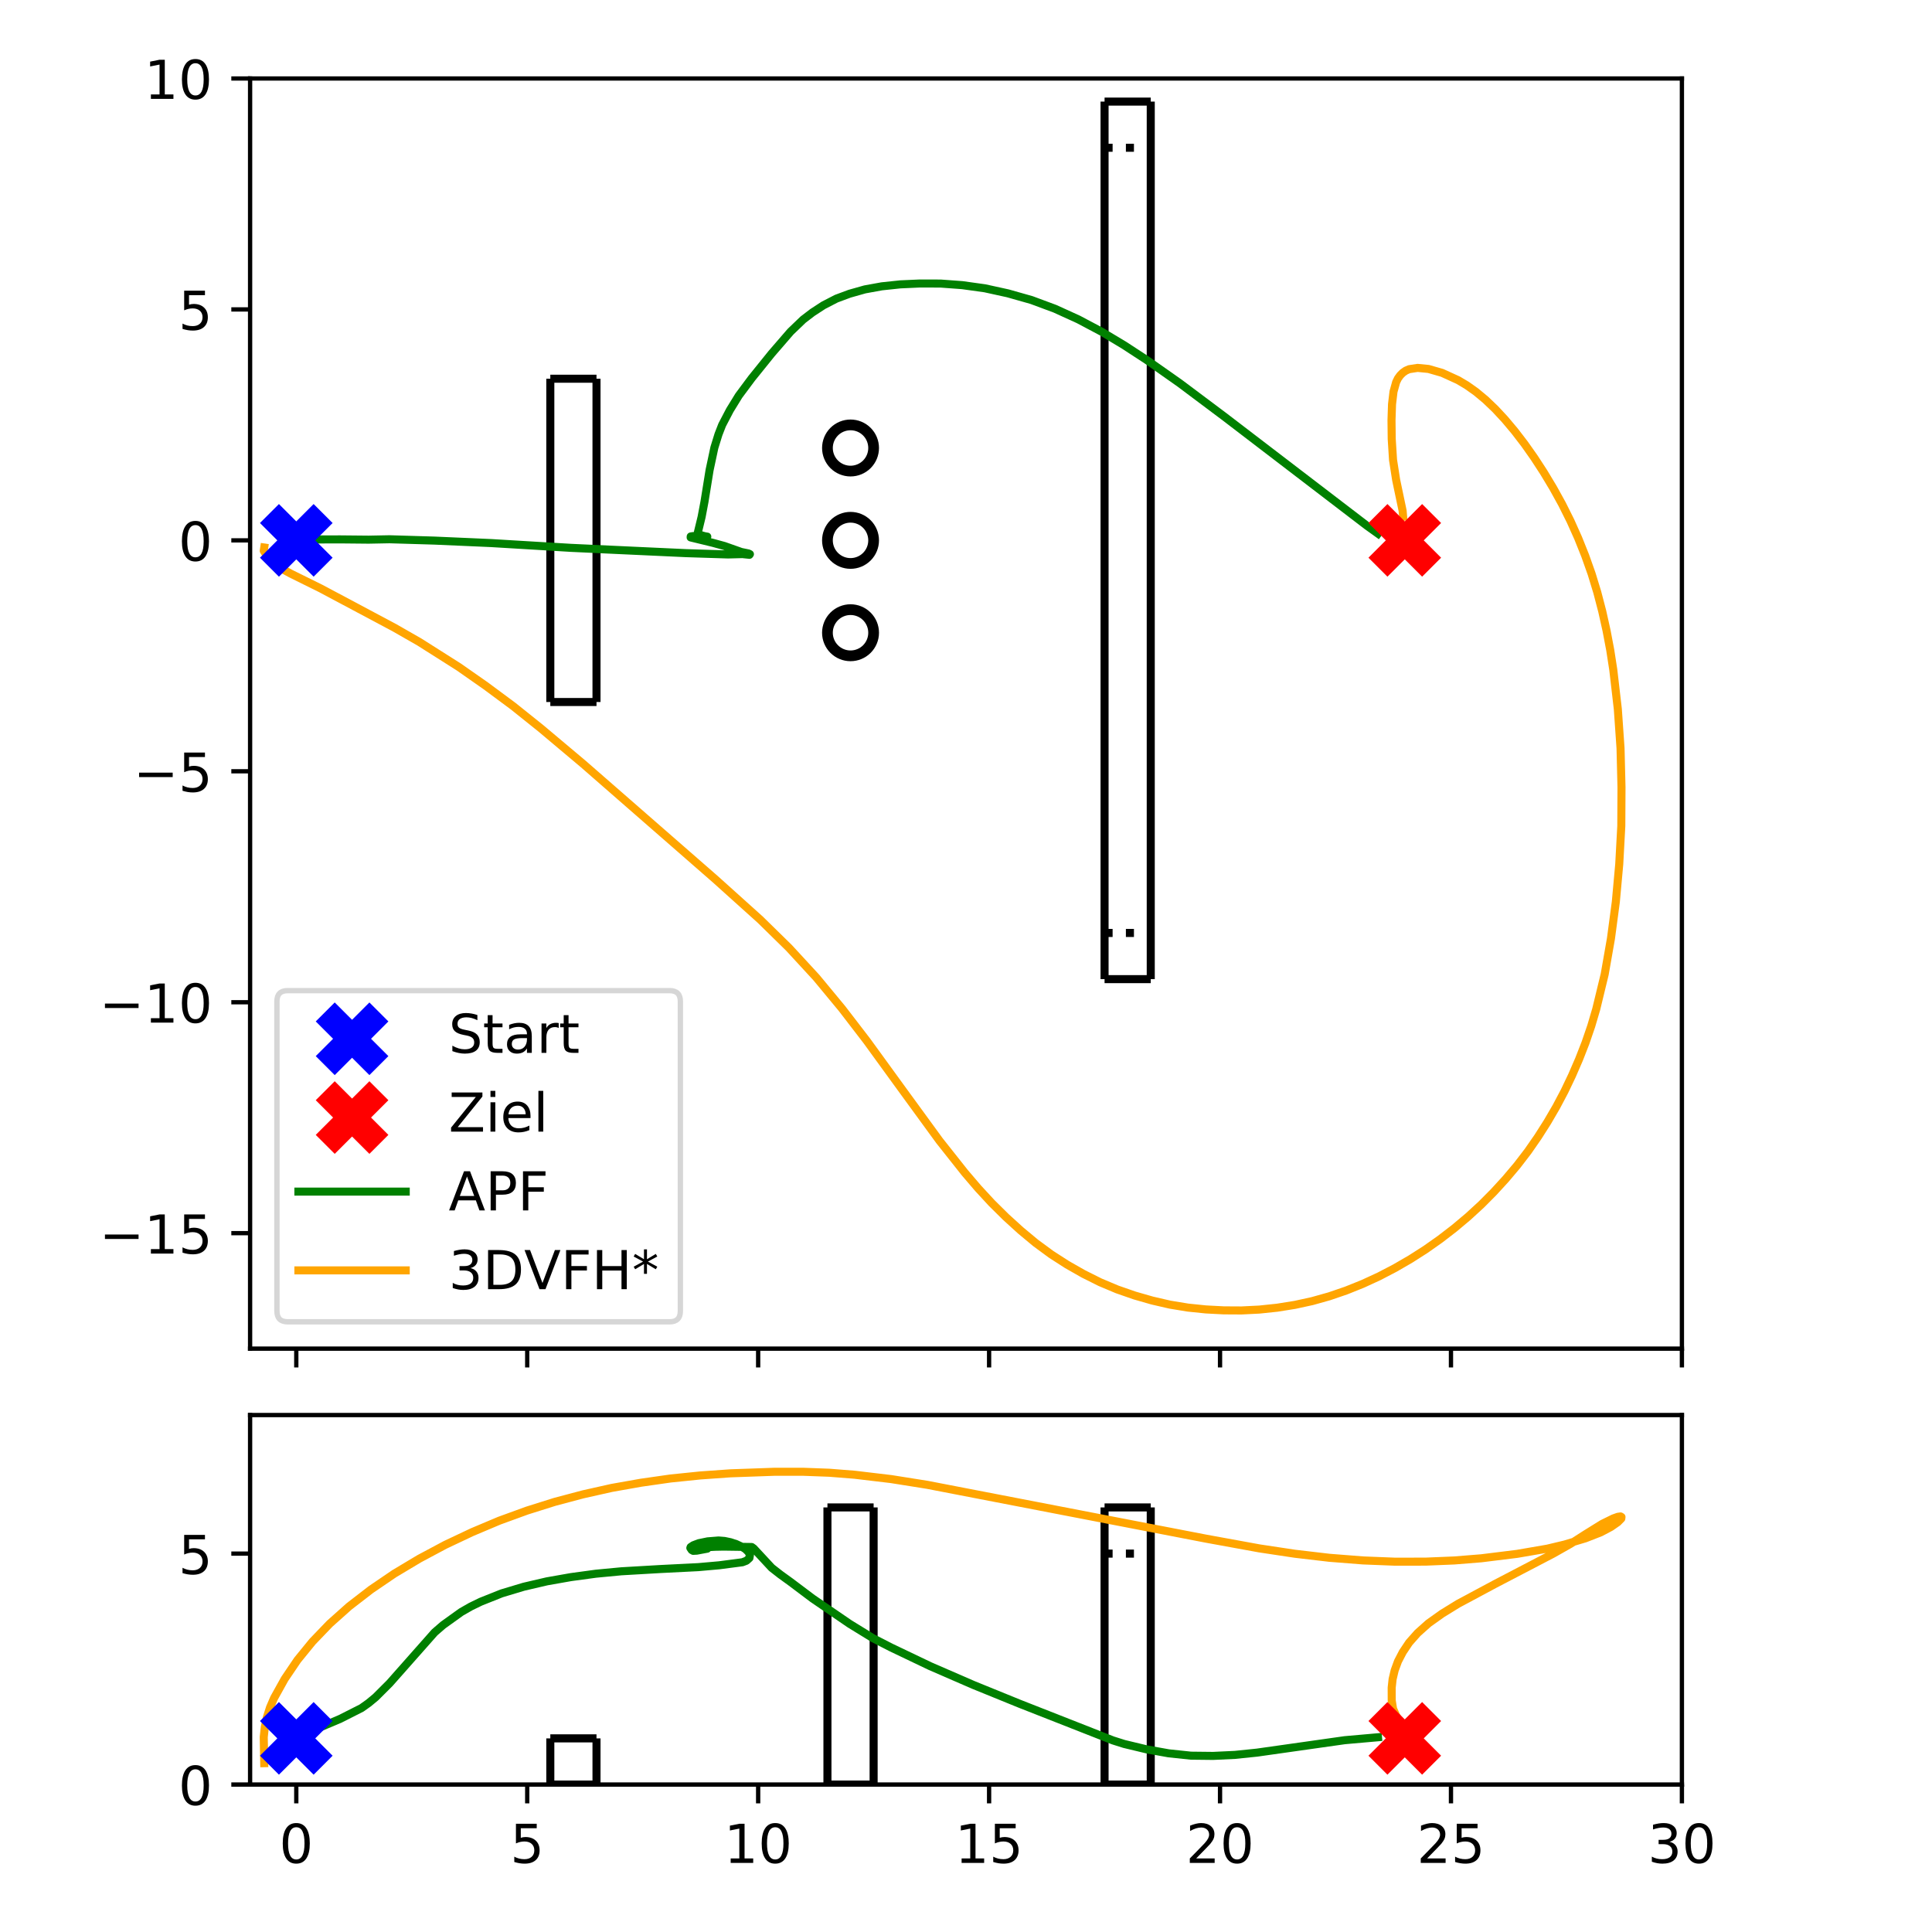 <?xml version="1.0" encoding="utf-8" standalone="no"?>
<!DOCTYPE svg PUBLIC "-//W3C//DTD SVG 1.1//EN"
  "http://www.w3.org/Graphics/SVG/1.1/DTD/svg11.dtd">
<!-- Created with matplotlib (http://matplotlib.org/) -->
<svg height="360pt" version="1.1" viewBox="0 0 360 360" width="360pt" xmlns="http://www.w3.org/2000/svg" xmlns:xlink="http://www.w3.org/1999/xlink">
 <defs>
  <style type="text/css">
*{stroke-linecap:butt;stroke-linejoin:round;}
  </style>
 </defs>
 <g id="figure_1">
  <g id="patch_1">
   <path d="M 0 360 
L 360 360 
L 360 0 
L 0 0 
z
" style="fill:#ffffff;"/>
  </g>
  <g id="axes_1">
   <g id="patch_2">
    <path d="M 46.602 251.299 
L 313.398 251.299 
L 313.398 14.625 
L 46.602 14.625 
z
" style="fill:#ffffff;"/>
   </g>
   <g id="patch_3">
    <path clip-path="url(#p52a65e006e)" d="M 158.484 122.204 
C 159.625 122.204 160.72 121.751 161.527 120.944 
C 162.334 120.137 162.787 119.042 162.787 117.901 
C 162.787 116.76 162.334 115.665 161.527 114.858 
C 160.72 114.051 159.625 113.598 158.484 113.598 
C 157.343 113.598 156.248 114.051 155.441 114.858 
C 154.634 115.665 154.181 116.76 154.181 117.901 
C 154.181 119.042 154.634 120.137 155.441 120.944 
C 156.248 121.751 157.343 122.204 158.484 122.204 
z
" style="fill:none;stroke:#000000;stroke-linejoin:miter;stroke-width:2;"/>
   </g>
   <g id="patch_4">
    <path clip-path="url(#p52a65e006e)" d="M 158.484 104.992 
C 159.625 104.992 160.72 104.538 161.527 103.731 
C 162.334 102.924 162.787 101.83 162.787 100.688 
C 162.787 99.547 162.334 98.453 161.527 97.646 
C 160.72 96.839 159.625 96.385 158.484 96.385 
C 157.343 96.385 156.248 96.839 155.441 97.646 
C 154.634 98.453 154.181 99.547 154.181 100.688 
C 154.181 101.83 154.634 102.924 155.441 103.731 
C 156.248 104.538 157.343 104.992 158.484 104.992 
z
" style="fill:none;stroke:#000000;stroke-linejoin:miter;stroke-width:2;"/>
   </g>
   <g id="patch_5">
    <path clip-path="url(#p52a65e006e)" d="M 158.484 87.779 
C 159.625 87.779 160.72 87.325 161.527 86.519 
C 162.334 85.712 162.787 84.617 162.787 83.476 
C 162.787 82.334 162.334 81.24 161.527 80.433 
C 160.72 79.626 159.625 79.173 158.484 79.173 
C 157.343 79.173 156.248 79.626 155.441 80.433 
C 154.634 81.24 154.181 82.334 154.181 83.476 
C 154.181 84.617 154.634 85.712 155.441 86.519 
C 156.248 87.325 157.343 87.779 158.484 87.779 
z
" style="fill:none;stroke:#000000;stroke-linejoin:miter;stroke-width:2;"/>
   </g>
   <g id="matplotlib.axis_1">
    <g id="xtick_1">
     <g id="line2d_1">
      <defs>
       <path d="M 0 0 
L 0 3.5 
" id="m1f468fbb85" style="stroke:#000000;stroke-width:0.8;"/>
      </defs>
      <g>
       <use style="stroke:#000000;stroke-width:0.8;" x="55.208" xlink:href="#m1f468fbb85" y="251.299"/>
      </g>
     </g>
    </g>
    <g id="xtick_2">
     <g id="line2d_2">
      <g>
       <use style="stroke:#000000;stroke-width:0.8;" x="98.24" xlink:href="#m1f468fbb85" y="251.299"/>
      </g>
     </g>
    </g>
    <g id="xtick_3">
     <g id="line2d_3">
      <g>
       <use style="stroke:#000000;stroke-width:0.8;" x="141.271" xlink:href="#m1f468fbb85" y="251.299"/>
      </g>
     </g>
    </g>
    <g id="xtick_4">
     <g id="line2d_4">
      <g>
       <use style="stroke:#000000;stroke-width:0.8;" x="184.303" xlink:href="#m1f468fbb85" y="251.299"/>
      </g>
     </g>
    </g>
    <g id="xtick_5">
     <g id="line2d_5">
      <g>
       <use style="stroke:#000000;stroke-width:0.8;" x="227.335" xlink:href="#m1f468fbb85" y="251.299"/>
      </g>
     </g>
    </g>
    <g id="xtick_6">
     <g id="line2d_6">
      <g>
       <use style="stroke:#000000;stroke-width:0.8;" x="270.367" xlink:href="#m1f468fbb85" y="251.299"/>
      </g>
     </g>
    </g>
    <g id="xtick_7">
     <g id="line2d_7">
      <g>
       <use style="stroke:#000000;stroke-width:0.8;" x="313.398" xlink:href="#m1f468fbb85" y="251.299"/>
      </g>
     </g>
    </g>
   </g>
   <g id="matplotlib.axis_2">
    <g id="ytick_1">
     <g id="line2d_8">
      <defs>
       <path d="M 0 0 
L -3.5 0 
" id="m8023e47631" style="stroke:#000000;stroke-width:0.8;"/>
      </defs>
      <g>
       <use style="stroke:#000000;stroke-width:0.8;" x="46.602" xlink:href="#m8023e47631" y="229.783"/>
      </g>
     </g>
     <g id="text_1">
      <!-- −15 -->
      <defs>
       <path d="M 10.594 35.5 
L 73.188 35.5 
L 73.188 27.203 
L 10.594 27.203 
z
" id="DejaVuSans-2212"/>
       <path d="M 12.406 8.297 
L 28.516 8.297 
L 28.516 63.922 
L 10.984 60.406 
L 10.984 69.391 
L 28.422 72.906 
L 38.281 72.906 
L 38.281 8.297 
L 54.391 8.297 
L 54.391 0 
L 12.406 0 
z
" id="DejaVuSans-31"/>
       <path d="M 10.797 72.906 
L 49.516 72.906 
L 49.516 64.594 
L 19.828 64.594 
L 19.828 46.734 
Q 21.969 47.469 24.109 47.828 
Q 26.266 48.188 28.422 48.188 
Q 40.625 48.188 47.75 41.5 
Q 54.891 34.812 54.891 23.391 
Q 54.891 11.625 47.562 5.094 
Q 40.234 -1.422 26.906 -1.422 
Q 22.312 -1.422 17.547 -0.641 
Q 12.797 0.141 7.719 1.703 
L 7.719 11.625 
Q 12.109 9.234 16.797 8.062 
Q 21.484 6.891 26.703 6.891 
Q 35.156 6.891 40.078 11.328 
Q 45.016 15.766 45.016 23.391 
Q 45.016 31 40.078 35.438 
Q 35.156 39.891 26.703 39.891 
Q 22.75 39.891 18.812 39.016 
Q 14.891 38.141 10.797 36.281 
z
" id="DejaVuSans-35"/>
      </defs>
      <g transform="translate(18.497 233.583)scale(0.1 -0.1)">
       <use xlink:href="#DejaVuSans-2212"/>
       <use x="83.789" xlink:href="#DejaVuSans-31"/>
       <use x="147.412" xlink:href="#DejaVuSans-35"/>
      </g>
     </g>
    </g>
    <g id="ytick_2">
     <g id="line2d_9">
      <g>
       <use style="stroke:#000000;stroke-width:0.8;" x="46.602" xlink:href="#m8023e47631" y="186.752"/>
      </g>
     </g>
     <g id="text_2">
      <!-- −10 -->
      <defs>
       <path d="M 31.781 66.406 
Q 24.172 66.406 20.328 58.906 
Q 16.5 51.422 16.5 36.375 
Q 16.5 21.391 20.328 13.891 
Q 24.172 6.391 31.781 6.391 
Q 39.453 6.391 43.281 13.891 
Q 47.125 21.391 47.125 36.375 
Q 47.125 51.422 43.281 58.906 
Q 39.453 66.406 31.781 66.406 
z
M 31.781 74.219 
Q 44.047 74.219 50.516 64.516 
Q 56.984 54.828 56.984 36.375 
Q 56.984 17.969 50.516 8.266 
Q 44.047 -1.422 31.781 -1.422 
Q 19.531 -1.422 13.062 8.266 
Q 6.594 17.969 6.594 36.375 
Q 6.594 54.828 13.062 64.516 
Q 19.531 74.219 31.781 74.219 
z
" id="DejaVuSans-30"/>
      </defs>
      <g transform="translate(18.497 190.551)scale(0.1 -0.1)">
       <use xlink:href="#DejaVuSans-2212"/>
       <use x="83.789" xlink:href="#DejaVuSans-31"/>
       <use x="147.412" xlink:href="#DejaVuSans-30"/>
      </g>
     </g>
    </g>
    <g id="ytick_3">
     <g id="line2d_10">
      <g>
       <use style="stroke:#000000;stroke-width:0.8;" x="46.602" xlink:href="#m8023e47631" y="143.72"/>
      </g>
     </g>
     <g id="text_3">
      <!-- −5 -->
      <g transform="translate(24.86 147.519)scale(0.1 -0.1)">
       <use xlink:href="#DejaVuSans-2212"/>
       <use x="83.789" xlink:href="#DejaVuSans-35"/>
      </g>
     </g>
    </g>
    <g id="ytick_4">
     <g id="line2d_11">
      <g>
       <use style="stroke:#000000;stroke-width:0.8;" x="46.602" xlink:href="#m8023e47631" y="100.688"/>
      </g>
     </g>
     <g id="text_4">
      <!-- 0 -->
      <g transform="translate(33.239 104.488)scale(0.1 -0.1)">
       <use xlink:href="#DejaVuSans-30"/>
      </g>
     </g>
    </g>
    <g id="ytick_5">
     <g id="line2d_12">
      <g>
       <use style="stroke:#000000;stroke-width:0.8;" x="46.602" xlink:href="#m8023e47631" y="57.657"/>
      </g>
     </g>
     <g id="text_5">
      <!-- 5 -->
      <g transform="translate(33.239 61.456)scale(0.1 -0.1)">
       <use xlink:href="#DejaVuSans-35"/>
      </g>
     </g>
    </g>
    <g id="ytick_6">
     <g id="line2d_13">
      <g>
       <use style="stroke:#000000;stroke-width:0.8;" x="46.602" xlink:href="#m8023e47631" y="14.625"/>
      </g>
     </g>
     <g id="text_6">
      <!-- 10 -->
      <g transform="translate(26.877 18.424)scale(0.1 -0.1)">
       <use xlink:href="#DejaVuSans-31"/>
       <use x="63.623" xlink:href="#DejaVuSans-30"/>
      </g>
     </g>
    </g>
   </g>
   <g id="LineCollection_1">
    <path clip-path="url(#p52a65e006e)" d="M 102.543 130.811 
L 102.543 70.566 
" style="fill:none;stroke:#000000;stroke-width:1.5;"/>
    <path clip-path="url(#p52a65e006e)" d="M 111.149 130.811 
L 111.149 70.566 
" style="fill:none;stroke:#000000;stroke-width:1.5;"/>
   </g>
   <g id="LineCollection_2">
    <path clip-path="url(#p52a65e006e)" d="M 102.543 70.566 
L 111.149 70.566 
" style="fill:none;stroke:#000000;stroke-width:1.5;"/>
    <path clip-path="url(#p52a65e006e)" d="M 102.543 130.811 
L 111.149 130.811 
" style="fill:none;stroke:#000000;stroke-width:1.5;"/>
   </g>
   <g id="LineCollection_3">
    <path clip-path="url(#p52a65e006e)" d="M 205.819 182.449 
L 205.819 18.928 
" style="fill:none;stroke:#000000;stroke-width:1.5;"/>
    <path clip-path="url(#p52a65e006e)" d="M 214.425 182.449 
L 214.425 18.928 
" style="fill:none;stroke:#000000;stroke-width:1.5;"/>
   </g>
   <g id="LineCollection_4">
    <path clip-path="url(#p52a65e006e)" d="M 205.819 182.449 
L 214.425 182.449 
" style="fill:none;stroke:#000000;stroke-width:1.5;"/>
    <path clip-path="url(#p52a65e006e)" d="M 205.819 18.928 
L 214.425 18.928 
" style="fill:none;stroke:#000000;stroke-width:1.5;"/>
   </g>
   <g id="LineCollection_5">
    <path clip-path="url(#p52a65e006e)" d="M 205.819 173.842 
L 214.425 173.842 
" style="fill:none;stroke:#000000;stroke-dasharray:1.5,2.475;stroke-dashoffset:0;stroke-width:1.5;"/>
    <path clip-path="url(#p52a65e006e)" d="M 205.819 27.535 
L 214.425 27.535 
" style="fill:none;stroke:#000000;stroke-dasharray:1.5,2.475;stroke-dashoffset:0;stroke-width:1.5;"/>
   </g>
   <g id="line2d_14">
    <path clip-path="url(#p52a65e006e)" d="M 54.77 100.492 
L 54.809 100.492 
L 57.517 100.525 
L 63.383 100.507 
L 68.692 100.558 
L 72.58 100.483 
L 80.985 100.733 
L 91.5 101.192 
L 106.383 102.083 
L 127.862 103.072 
L 135.652 103.316 
L 138.337 103.248 
L 139.647 103.381 
L 139.736 103.258 
L 139.468 103.126 
L 138.124 102.85 
L 134.998 101.743 
L 132.836 101.15 
L 128.692 100.143 
L 128.705 99.962 
L 129.161 99.887 
L 130.646 100.067 
L 131.689 100.066 
L 131.794 99.993 
L 131.67 99.978 
L 131.253 99.898 
L 130.604 99.713 
L 130.045 99.676 
L 129.923 99.719 
L 129.923 99.67 
L 130.731 96.336 
L 131.267 93.498 
L 132.22 87.594 
L 133.111 83.417 
L 133.877 80.939 
L 134.564 79.174 
L 136.001 76.424 
L 137.668 73.713 
L 140.069 70.486 
L 143.791 65.871 
L 147.302 61.809 
L 149.652 59.553 
L 151.394 58.221 
L 153.451 56.881 
L 155.847 55.646 
L 158.31 54.73 
L 161.161 53.924 
L 164.305 53.353 
L 167.767 52.987 
L 171.404 52.825 
L 175.274 52.836 
L 179.3 53.132 
L 183.522 53.721 
L 187.802 54.66 
L 192.21 55.909 
L 196.566 57.527 
L 200.945 59.52 
L 205.263 61.808 
L 209.465 64.33 
L 213.666 67.071 
L 219.849 71.42 
L 228.078 77.587 
L 254.697 97.952 
L 256.768 99.433 
L 256.768 99.433 
" style="fill:none;stroke:#008000;stroke-linecap:square;stroke-width:1.5;"/>
   </g>
   <g id="line2d_15">
    <path clip-path="url(#p52a65e006e)" d="M 49.236 102.021 
L 49.144 102.641 
L 49.736 103.576 
L 50.311 104.27 
L 51.084 105.016 
L 52.01 105.713 
L 54.191 106.896 
L 59.778 109.659 
L 73.494 116.964 
L 78.148 119.629 
L 85.47 124.27 
L 90.495 127.783 
L 95.637 131.595 
L 100.789 135.722 
L 108.665 142.343 
L 133.288 163.832 
L 141.649 171.355 
L 147.007 176.607 
L 152.109 182.146 
L 156.894 187.927 
L 161.536 193.97 
L 168.285 203.263 
L 175.065 212.563 
L 179.787 218.525 
L 182.257 221.418 
L 184.809 224.182 
L 187.449 226.794 
L 190.172 229.269 
L 192.972 231.598 
L 195.862 233.726 
L 198.837 235.642 
L 201.881 237.372 
L 204.987 238.925 
L 208.168 240.264 
L 211.417 241.394 
L 214.706 242.339 
L 218.013 243.101 
L 221.348 243.649 
L 224.697 243.993 
L 228.032 244.166 
L 231.343 244.184 
L 234.667 244.02 
L 237.996 243.67 
L 241.286 243.144 
L 244.509 242.442 
L 247.705 241.544 
L 250.866 240.461 
L 253.957 239.217 
L 256.963 237.831 
L 259.921 236.29 
L 262.826 234.608 
L 265.644 232.807 
L 268.36 230.893 
L 271.006 228.854 
L 273.571 226.7 
L 276.019 224.452 
L 278.337 222.117 
L 280.565 219.683 
L 282.7 217.152 
L 284.707 214.536 
L 286.574 211.846 
L 288.338 209.073 
L 289.996 206.227 
L 291.529 203.328 
L 292.931 200.386 
L 294.235 197.379 
L 295.434 194.31 
L 296.503 191.193 
L 297.435 188.034 
L 299.009 181.541 
L 300.177 174.881 
L 301.087 168.034 
L 301.721 161.043 
L 302.106 153.91 
L 302.142 146.708 
L 301.963 139.425 
L 301.457 132.117 
L 300.61 124.791 
L 300.044 121.131 
L 299.355 117.497 
L 298.553 113.905 
L 297.632 110.375 
L 296.575 106.918 
L 295.379 103.545 
L 294.064 100.257 
L 292.63 97.057 
L 291.077 93.948 
L 289.419 90.943 
L 287.686 88.059 
L 285.9 85.312 
L 284.077 82.724 
L 282.236 80.325 
L 280.409 78.15 
L 278.603 76.207 
L 276.811 74.493 
L 275.036 73.017 
L 273.322 71.802 
L 271.692 70.836 
L 268.716 69.477 
L 266.18 68.748 
L 264.145 68.551 
L 262.568 68.794 
L 261.932 69.075 
L 261.385 69.461 
L 260.909 69.937 
L 260.494 70.509 
L 260.15 71.21 
L 259.657 72.997 
L 259.384 75.328 
L 259.287 78.294 
L 259.327 81.795 
L 259.572 85.691 
L 260.152 89.43 
L 261.356 95.168 
L 261.452 96.285 
L 261.452 96.285 
" style="fill:none;stroke:#ffa500;stroke-linecap:square;stroke-width:1.5;"/>
   </g>
   <g id="patch_6">
    <path d="M 46.602 251.299 
L 46.602 14.625 
" style="fill:none;stroke:#000000;stroke-linecap:square;stroke-linejoin:miter;stroke-width:0.8;"/>
   </g>
   <g id="patch_7">
    <path d="M 313.398 251.299 
L 313.398 14.625 
" style="fill:none;stroke:#000000;stroke-linecap:square;stroke-linejoin:miter;stroke-width:0.8;"/>
   </g>
   <g id="patch_8">
    <path d="M 46.602 251.299 
L 313.398 251.299 
" style="fill:none;stroke:#000000;stroke-linecap:square;stroke-linejoin:miter;stroke-width:0.8;"/>
   </g>
   <g id="patch_9">
    <path d="M 46.602 14.625 
L 313.398 14.625 
" style="fill:none;stroke:#000000;stroke-linecap:square;stroke-linejoin:miter;stroke-width:0.8;"/>
   </g>
   <g id="legend_1">
    <g id="patch_10">
     <path d="M 53.602 246.299 
L 124.775 246.299 
Q 126.775 246.299 126.775 244.299 
L 126.775 186.587 
Q 126.775 184.587 124.775 184.587 
L 53.602 184.587 
Q 51.602 184.587 51.602 186.587 
L 51.602 244.299 
Q 51.602 246.299 53.602 246.299 
z
" style="fill:#ffffff;opacity:0.8;stroke:#cccccc;stroke-linejoin:miter;"/>
    </g>
    <g id="PathCollection_1">
     <defs>
      <path d="M -5 5 
L 5 -5 
M -5 -5 
L 5 5 
" id="m0399c82497" style="stroke:#0000ff;stroke-width:5;"/>
     </defs>
     <g>
      <use style="fill:#0000ff;stroke:#0000ff;stroke-width:5;" x="65.602" xlink:href="#m0399c82497" y="193.56"/>
     </g>
    </g>
    <g id="text_7">
     <!-- Start -->
     <defs>
      <path d="M 53.516 70.516 
L 53.516 60.891 
Q 47.906 63.578 42.922 64.891 
Q 37.938 66.219 33.297 66.219 
Q 25.25 66.219 20.875 63.094 
Q 16.5 59.969 16.5 54.203 
Q 16.5 49.359 19.406 46.891 
Q 22.312 44.438 30.422 42.922 
L 36.375 41.703 
Q 47.406 39.594 52.656 34.297 
Q 57.906 29 57.906 20.125 
Q 57.906 9.516 50.797 4.047 
Q 43.703 -1.422 29.984 -1.422 
Q 24.812 -1.422 18.969 -0.25 
Q 13.141 0.922 6.891 3.219 
L 6.891 13.375 
Q 12.891 10.016 18.656 8.297 
Q 24.422 6.594 29.984 6.594 
Q 38.422 6.594 43.016 9.906 
Q 47.609 13.234 47.609 19.391 
Q 47.609 24.75 44.312 27.781 
Q 41.016 30.812 33.5 32.328 
L 27.484 33.5 
Q 16.453 35.688 11.516 40.375 
Q 6.594 45.062 6.594 53.422 
Q 6.594 63.094 13.406 68.656 
Q 20.219 74.219 32.172 74.219 
Q 37.312 74.219 42.625 73.281 
Q 47.953 72.359 53.516 70.516 
z
" id="DejaVuSans-53"/>
      <path d="M 18.312 70.219 
L 18.312 54.688 
L 36.812 54.688 
L 36.812 47.703 
L 18.312 47.703 
L 18.312 18.016 
Q 18.312 11.328 20.141 9.422 
Q 21.969 7.516 27.594 7.516 
L 36.812 7.516 
L 36.812 0 
L 27.594 0 
Q 17.188 0 13.234 3.875 
Q 9.281 7.766 9.281 18.016 
L 9.281 47.703 
L 2.688 47.703 
L 2.688 54.688 
L 9.281 54.688 
L 9.281 70.219 
z
" id="DejaVuSans-74"/>
      <path d="M 34.281 27.484 
Q 23.391 27.484 19.188 25 
Q 14.984 22.516 14.984 16.5 
Q 14.984 11.719 18.141 8.906 
Q 21.297 6.109 26.703 6.109 
Q 34.188 6.109 38.703 11.406 
Q 43.219 16.703 43.219 25.484 
L 43.219 27.484 
z
M 52.203 31.203 
L 52.203 0 
L 43.219 0 
L 43.219 8.297 
Q 40.141 3.328 35.547 0.953 
Q 30.953 -1.422 24.312 -1.422 
Q 15.922 -1.422 10.953 3.297 
Q 6 8.016 6 15.922 
Q 6 25.141 12.172 29.828 
Q 18.359 34.516 30.609 34.516 
L 43.219 34.516 
L 43.219 35.406 
Q 43.219 41.609 39.141 45 
Q 35.062 48.391 27.688 48.391 
Q 23 48.391 18.547 47.266 
Q 14.109 46.141 10.016 43.891 
L 10.016 52.203 
Q 14.938 54.109 19.578 55.047 
Q 24.219 56 28.609 56 
Q 40.484 56 46.344 49.844 
Q 52.203 43.703 52.203 31.203 
z
" id="DejaVuSans-61"/>
      <path d="M 41.109 46.297 
Q 39.594 47.172 37.812 47.578 
Q 36.031 48 33.891 48 
Q 26.266 48 22.188 43.047 
Q 18.109 38.094 18.109 28.812 
L 18.109 0 
L 9.078 0 
L 9.078 54.688 
L 18.109 54.688 
L 18.109 46.188 
Q 20.953 51.172 25.484 53.578 
Q 30.031 56 36.531 56 
Q 37.453 56 38.578 55.875 
Q 39.703 55.766 41.062 55.516 
z
" id="DejaVuSans-72"/>
     </defs>
     <g transform="translate(83.602 196.185)scale(0.1 -0.1)">
      <use xlink:href="#DejaVuSans-53"/>
      <use x="63.477" xlink:href="#DejaVuSans-74"/>
      <use x="102.686" xlink:href="#DejaVuSans-61"/>
      <use x="163.965" xlink:href="#DejaVuSans-72"/>
      <use x="205.078" xlink:href="#DejaVuSans-74"/>
     </g>
    </g>
    <g id="PathCollection_2">
     <defs>
      <path d="M -5 5 
L 5 -5 
M -5 -5 
L 5 5 
" id="m9a34a87f0c" style="stroke:#ff0000;stroke-width:5;"/>
     </defs>
     <g>
      <use style="fill:#ff0000;stroke:#ff0000;stroke-width:5;" x="65.602" xlink:href="#m9a34a87f0c" y="208.238"/>
     </g>
    </g>
    <g id="text_8">
     <!-- Ziel -->
     <defs>
      <path d="M 5.609 72.906 
L 62.891 72.906 
L 62.891 65.375 
L 16.797 8.297 
L 64.016 8.297 
L 64.016 0 
L 4.5 0 
L 4.5 7.516 
L 50.594 64.594 
L 5.609 64.594 
z
" id="DejaVuSans-5a"/>
      <path d="M 9.422 54.688 
L 18.406 54.688 
L 18.406 0 
L 9.422 0 
z
M 9.422 75.984 
L 18.406 75.984 
L 18.406 64.594 
L 9.422 64.594 
z
" id="DejaVuSans-69"/>
      <path d="M 56.203 29.594 
L 56.203 25.203 
L 14.891 25.203 
Q 15.484 15.922 20.484 11.062 
Q 25.484 6.203 34.422 6.203 
Q 39.594 6.203 44.453 7.469 
Q 49.312 8.734 54.109 11.281 
L 54.109 2.781 
Q 49.266 0.734 44.188 -0.344 
Q 39.109 -1.422 33.891 -1.422 
Q 20.797 -1.422 13.156 6.188 
Q 5.516 13.812 5.516 26.812 
Q 5.516 40.234 12.766 48.109 
Q 20.016 56 32.328 56 
Q 43.359 56 49.781 48.891 
Q 56.203 41.797 56.203 29.594 
z
M 47.219 32.234 
Q 47.125 39.594 43.094 43.984 
Q 39.062 48.391 32.422 48.391 
Q 24.906 48.391 20.391 44.141 
Q 15.875 39.891 15.188 32.172 
z
" id="DejaVuSans-65"/>
      <path d="M 9.422 75.984 
L 18.406 75.984 
L 18.406 0 
L 9.422 0 
z
" id="DejaVuSans-6c"/>
     </defs>
     <g transform="translate(83.602 210.863)scale(0.1 -0.1)">
      <use xlink:href="#DejaVuSans-5a"/>
      <use x="68.506" xlink:href="#DejaVuSans-69"/>
      <use x="96.289" xlink:href="#DejaVuSans-65"/>
      <use x="157.812" xlink:href="#DejaVuSans-6c"/>
     </g>
    </g>
    <g id="line2d_16">
     <path d="M 55.602 222.041 
L 75.602 222.041 
" style="fill:none;stroke:#008000;stroke-linecap:square;stroke-width:1.5;"/>
    </g>
    <g id="line2d_17"/>
    <g id="text_9">
     <!-- APF -->
     <defs>
      <path d="M 34.188 63.188 
L 20.797 26.906 
L 47.609 26.906 
z
M 28.609 72.906 
L 39.797 72.906 
L 67.578 0 
L 57.328 0 
L 50.688 18.703 
L 17.828 18.703 
L 11.188 0 
L 0.781 0 
z
" id="DejaVuSans-41"/>
      <path d="M 19.672 64.797 
L 19.672 37.406 
L 32.078 37.406 
Q 38.969 37.406 42.719 40.969 
Q 46.484 44.531 46.484 51.125 
Q 46.484 57.672 42.719 61.234 
Q 38.969 64.797 32.078 64.797 
z
M 9.812 72.906 
L 32.078 72.906 
Q 44.344 72.906 50.609 67.359 
Q 56.891 61.812 56.891 51.125 
Q 56.891 40.328 50.609 34.812 
Q 44.344 29.297 32.078 29.297 
L 19.672 29.297 
L 19.672 0 
L 9.812 0 
z
" id="DejaVuSans-50"/>
      <path d="M 9.812 72.906 
L 51.703 72.906 
L 51.703 64.594 
L 19.672 64.594 
L 19.672 43.109 
L 48.578 43.109 
L 48.578 34.812 
L 19.672 34.812 
L 19.672 0 
L 9.812 0 
z
" id="DejaVuSans-46"/>
     </defs>
     <g transform="translate(83.602 225.541)scale(0.1 -0.1)">
      <use xlink:href="#DejaVuSans-41"/>
      <use x="68.408" xlink:href="#DejaVuSans-50"/>
      <use x="128.711" xlink:href="#DejaVuSans-46"/>
     </g>
    </g>
    <g id="line2d_18">
     <path d="M 55.602 236.72 
L 75.602 236.72 
" style="fill:none;stroke:#ffa500;stroke-linecap:square;stroke-width:1.5;"/>
    </g>
    <g id="line2d_19"/>
    <g id="text_10">
     <!-- 3DVFH* -->
     <defs>
      <path d="M 40.578 39.312 
Q 47.656 37.797 51.625 33 
Q 55.609 28.219 55.609 21.188 
Q 55.609 10.406 48.188 4.484 
Q 40.766 -1.422 27.094 -1.422 
Q 22.516 -1.422 17.656 -0.516 
Q 12.797 0.391 7.625 2.203 
L 7.625 11.719 
Q 11.719 9.328 16.594 8.109 
Q 21.484 6.891 26.812 6.891 
Q 36.078 6.891 40.938 10.547 
Q 45.797 14.203 45.797 21.188 
Q 45.797 27.641 41.281 31.266 
Q 36.766 34.906 28.719 34.906 
L 20.219 34.906 
L 20.219 43.016 
L 29.109 43.016 
Q 36.375 43.016 40.234 45.922 
Q 44.094 48.828 44.094 54.297 
Q 44.094 59.906 40.109 62.906 
Q 36.141 65.922 28.719 65.922 
Q 24.656 65.922 20.016 65.031 
Q 15.375 64.156 9.812 62.312 
L 9.812 71.094 
Q 15.438 72.656 20.344 73.438 
Q 25.25 74.219 29.594 74.219 
Q 40.828 74.219 47.359 69.109 
Q 53.906 64.016 53.906 55.328 
Q 53.906 49.266 50.438 45.094 
Q 46.969 40.922 40.578 39.312 
z
" id="DejaVuSans-33"/>
      <path d="M 19.672 64.797 
L 19.672 8.109 
L 31.594 8.109 
Q 46.688 8.109 53.688 14.938 
Q 60.688 21.781 60.688 36.531 
Q 60.688 51.172 53.688 57.984 
Q 46.688 64.797 31.594 64.797 
z
M 9.812 72.906 
L 30.078 72.906 
Q 51.266 72.906 61.172 64.094 
Q 71.094 55.281 71.094 36.531 
Q 71.094 17.672 61.125 8.828 
Q 51.172 0 30.078 0 
L 9.812 0 
z
" id="DejaVuSans-44"/>
      <path d="M 28.609 0 
L 0.781 72.906 
L 11.078 72.906 
L 34.188 11.531 
L 57.328 72.906 
L 67.578 72.906 
L 39.797 0 
z
" id="DejaVuSans-56"/>
      <path d="M 9.812 72.906 
L 19.672 72.906 
L 19.672 43.016 
L 55.516 43.016 
L 55.516 72.906 
L 65.375 72.906 
L 65.375 0 
L 55.516 0 
L 55.516 34.719 
L 19.672 34.719 
L 19.672 0 
L 9.812 0 
z
" id="DejaVuSans-48"/>
      <path d="M 47.016 60.891 
L 29.5 51.422 
L 47.016 41.891 
L 44.188 37.109 
L 27.781 47.016 
L 27.781 28.609 
L 22.219 28.609 
L 22.219 47.016 
L 5.812 37.109 
L 2.984 41.891 
L 20.516 51.422 
L 2.984 60.891 
L 5.812 65.719 
L 22.219 55.812 
L 22.219 74.219 
L 27.781 74.219 
L 27.781 55.812 
L 44.188 65.719 
z
" id="DejaVuSans-2a"/>
     </defs>
     <g transform="translate(83.602 240.22)scale(0.1 -0.1)">
      <use xlink:href="#DejaVuSans-33"/>
      <use x="63.623" xlink:href="#DejaVuSans-44"/>
      <use x="140.609" xlink:href="#DejaVuSans-56"/>
      <use x="209.018" xlink:href="#DejaVuSans-46"/>
      <use x="266.537" xlink:href="#DejaVuSans-48"/>
      <use x="341.732" xlink:href="#DejaVuSans-2a"/>
     </g>
    </g>
   </g>
   <g id="PathCollection_3">
    <g clip-path="url(#p52a65e006e)">
     <use style="fill:#ff0000;stroke:#ff0000;stroke-width:5;" x="261.76" xlink:href="#m9a34a87f0c" y="100.688"/>
    </g>
   </g>
   <g id="PathCollection_4">
    <g clip-path="url(#p52a65e006e)">
     <use style="fill:#0000ff;stroke:#0000ff;stroke-width:5;" x="55.208" xlink:href="#m0399c82497" y="100.688"/>
    </g>
   </g>
  </g>
  <g id="axes_2">
   <g id="patch_11">
    <path d="M 46.602 332.525 
L 313.398 332.525 
L 313.398 263.674 
L 46.602 263.674 
z
" style="fill:#ffffff;"/>
   </g>
   <g id="matplotlib.axis_3">
    <g id="xtick_8">
     <g id="line2d_20">
      <g>
       <use style="stroke:#000000;stroke-width:0.8;" x="55.208" xlink:href="#m1f468fbb85" y="332.525"/>
      </g>
     </g>
     <g id="text_11">
      <!-- 0 -->
      <g transform="translate(52.027 347.123)scale(0.1 -0.1)">
       <use xlink:href="#DejaVuSans-30"/>
      </g>
     </g>
    </g>
    <g id="xtick_9">
     <g id="line2d_21">
      <g>
       <use style="stroke:#000000;stroke-width:0.8;" x="98.24" xlink:href="#m1f468fbb85" y="332.525"/>
      </g>
     </g>
     <g id="text_12">
      <!-- 5 -->
      <g transform="translate(95.059 347.123)scale(0.1 -0.1)">
       <use xlink:href="#DejaVuSans-35"/>
      </g>
     </g>
    </g>
    <g id="xtick_10">
     <g id="line2d_22">
      <g>
       <use style="stroke:#000000;stroke-width:0.8;" x="141.271" xlink:href="#m1f468fbb85" y="332.525"/>
      </g>
     </g>
     <g id="text_13">
      <!-- 10 -->
      <g transform="translate(134.909 347.123)scale(0.1 -0.1)">
       <use xlink:href="#DejaVuSans-31"/>
       <use x="63.623" xlink:href="#DejaVuSans-30"/>
      </g>
     </g>
    </g>
    <g id="xtick_11">
     <g id="line2d_23">
      <g>
       <use style="stroke:#000000;stroke-width:0.8;" x="184.303" xlink:href="#m1f468fbb85" y="332.525"/>
      </g>
     </g>
     <g id="text_14">
      <!-- 15 -->
      <g transform="translate(177.941 347.123)scale(0.1 -0.1)">
       <use xlink:href="#DejaVuSans-31"/>
       <use x="63.623" xlink:href="#DejaVuSans-35"/>
      </g>
     </g>
    </g>
    <g id="xtick_12">
     <g id="line2d_24">
      <g>
       <use style="stroke:#000000;stroke-width:0.8;" x="227.335" xlink:href="#m1f468fbb85" y="332.525"/>
      </g>
     </g>
     <g id="text_15">
      <!-- 20 -->
      <defs>
       <path d="M 19.188 8.297 
L 53.609 8.297 
L 53.609 0 
L 7.328 0 
L 7.328 8.297 
Q 12.938 14.109 22.625 23.891 
Q 32.328 33.688 34.812 36.531 
Q 39.547 41.844 41.422 45.531 
Q 43.312 49.219 43.312 52.781 
Q 43.312 58.594 39.234 62.25 
Q 35.156 65.922 28.609 65.922 
Q 23.969 65.922 18.812 64.312 
Q 13.672 62.703 7.812 59.422 
L 7.812 69.391 
Q 13.766 71.781 18.938 73 
Q 24.125 74.219 28.422 74.219 
Q 39.75 74.219 46.484 68.547 
Q 53.219 62.891 53.219 53.422 
Q 53.219 48.922 51.531 44.891 
Q 49.859 40.875 45.406 35.406 
Q 44.188 33.984 37.641 27.219 
Q 31.109 20.453 19.188 8.297 
z
" id="DejaVuSans-32"/>
      </defs>
      <g transform="translate(220.972 347.123)scale(0.1 -0.1)">
       <use xlink:href="#DejaVuSans-32"/>
       <use x="63.623" xlink:href="#DejaVuSans-30"/>
      </g>
     </g>
    </g>
    <g id="xtick_13">
     <g id="line2d_25">
      <g>
       <use style="stroke:#000000;stroke-width:0.8;" x="270.367" xlink:href="#m1f468fbb85" y="332.525"/>
      </g>
     </g>
     <g id="text_16">
      <!-- 25 -->
      <g transform="translate(264.004 347.123)scale(0.1 -0.1)">
       <use xlink:href="#DejaVuSans-32"/>
       <use x="63.623" xlink:href="#DejaVuSans-35"/>
      </g>
     </g>
    </g>
    <g id="xtick_14">
     <g id="line2d_26">
      <g>
       <use style="stroke:#000000;stroke-width:0.8;" x="313.398" xlink:href="#m1f468fbb85" y="332.525"/>
      </g>
     </g>
     <g id="text_17">
      <!-- 30 -->
      <g transform="translate(307.036 347.123)scale(0.1 -0.1)">
       <use xlink:href="#DejaVuSans-33"/>
       <use x="63.623" xlink:href="#DejaVuSans-30"/>
      </g>
     </g>
    </g>
   </g>
   <g id="matplotlib.axis_4">
    <g id="ytick_7">
     <g id="line2d_27">
      <g>
       <use style="stroke:#000000;stroke-width:0.8;" x="46.602" xlink:href="#m8023e47631" y="332.525"/>
      </g>
     </g>
     <g id="text_18">
      <!-- 0 -->
      <g transform="translate(33.239 336.324)scale(0.1 -0.1)">
       <use xlink:href="#DejaVuSans-30"/>
      </g>
     </g>
    </g>
    <g id="ytick_8">
     <g id="line2d_28">
      <g>
       <use style="stroke:#000000;stroke-width:0.8;" x="46.602" xlink:href="#m8023e47631" y="289.493"/>
      </g>
     </g>
     <g id="text_19">
      <!-- 5 -->
      <g transform="translate(33.239 293.293)scale(0.1 -0.1)">
       <use xlink:href="#DejaVuSans-35"/>
      </g>
     </g>
    </g>
   </g>
   <g id="LineCollection_6">
    <path clip-path="url(#p43f8908a8a)" d="M 102.543 332.525 
L 102.543 323.919 
" style="fill:none;stroke:#000000;stroke-width:1.5;"/>
    <path clip-path="url(#p43f8908a8a)" d="M 111.149 332.525 
L 111.149 323.919 
" style="fill:none;stroke:#000000;stroke-width:1.5;"/>
   </g>
   <g id="LineCollection_7">
    <path clip-path="url(#p43f8908a8a)" d="M 102.543 332.525 
L 111.149 332.525 
" style="fill:none;stroke:#000000;stroke-width:1.5;"/>
    <path clip-path="url(#p43f8908a8a)" d="M 102.543 323.919 
L 111.149 323.919 
" style="fill:none;stroke:#000000;stroke-width:1.5;"/>
   </g>
   <g id="LineCollection_8">
    <path clip-path="url(#p43f8908a8a)" d="M 154.181 332.525 
L 154.181 280.887 
" style="fill:none;stroke:#000000;stroke-width:1.5;"/>
    <path clip-path="url(#p43f8908a8a)" d="M 162.787 332.525 
L 162.787 280.887 
" style="fill:none;stroke:#000000;stroke-width:1.5;"/>
   </g>
   <g id="LineCollection_9">
    <path clip-path="url(#p43f8908a8a)" d="M 154.181 332.525 
L 162.787 332.525 
" style="fill:none;stroke:#000000;stroke-width:1.5;"/>
    <path clip-path="url(#p43f8908a8a)" d="M 154.181 280.887 
L 162.787 280.887 
" style="fill:none;stroke:#000000;stroke-width:1.5;"/>
   </g>
   <g id="LineCollection_10">
    <path clip-path="url(#p43f8908a8a)" d="M 205.819 332.525 
L 205.819 280.887 
" style="fill:none;stroke:#000000;stroke-width:1.5;"/>
    <path clip-path="url(#p43f8908a8a)" d="M 214.425 332.525 
L 214.425 280.887 
" style="fill:none;stroke:#000000;stroke-width:1.5;"/>
   </g>
   <g id="LineCollection_11">
    <path clip-path="url(#p43f8908a8a)" d="M 205.819 332.525 
L 214.425 332.525 
" style="fill:none;stroke:#000000;stroke-width:1.5;"/>
    <path clip-path="url(#p43f8908a8a)" d="M 205.819 280.887 
L 214.425 280.887 
" style="fill:none;stroke:#000000;stroke-width:1.5;"/>
   </g>
   <g id="LineCollection_12">
    <path clip-path="url(#p43f8908a8a)" d="M 205.819 289.493 
L 214.425 289.493 
" style="fill:none;stroke:#000000;stroke-dasharray:1.5,2.475;stroke-dashoffset:0;stroke-width:1.5;"/>
   </g>
   <g id="line2d_29">
    <path clip-path="url(#p43f8908a8a)" d="M 54.77 324.065 
L 54.809 323.834 
L 54.945 323.621 
L 55.298 323.434 
L 57.517 322.771 
L 63.383 320.284 
L 67.367 318.27 
L 68.692 317.328 
L 70 316.245 
L 72.58 313.67 
L 80.985 304.169 
L 82.571 302.796 
L 85.948 300.371 
L 87.734 299.351 
L 89.585 298.453 
L 93.478 296.901 
L 97.592 295.665 
L 101.909 294.66 
L 106.383 293.871 
L 111.019 293.24 
L 115.765 292.789 
L 123.078 292.365 
L 130.107 292.014 
L 134.014 291.668 
L 138.337 291.104 
L 139.09 290.817 
L 139.647 290.316 
L 139.736 289.764 
L 139.468 289.202 
L 138.908 288.651 
L 138.124 288.157 
L 137.177 287.715 
L 136.116 287.367 
L 134.998 287.134 
L 133.888 287.046 
L 131.857 287.21 
L 130.198 287.553 
L 129.194 287.935 
L 128.692 288.27 
L 128.632 288.44 
L 128.891 288.826 
L 129.161 288.977 
L 129.838 288.942 
L 131.794 288.576 
L 131.553 288.55 
L 129.923 288.772 
L 130.044 288.758 
L 130.593 288.45 
L 131.171 288.33 
L 133.287 288.217 
L 134.847 288.186 
L 140.069 288.261 
L 140.437 288.521 
L 143.791 292.133 
L 145.405 293.394 
L 147.302 294.765 
L 151.394 297.845 
L 158.31 302.576 
L 162.687 305.267 
L 166.013 306.975 
L 173.32 310.465 
L 181.404 313.976 
L 190.011 317.477 
L 207.373 324.298 
L 209.465 324.96 
L 213.666 325.969 
L 217.77 326.706 
L 221.909 327.142 
L 226.04 327.188 
L 230.109 326.998 
L 234.227 326.575 
L 250.579 324.258 
L 256.768 323.712 
L 256.768 323.712 
" style="fill:none;stroke:#008000;stroke-linecap:square;stroke-width:1.5;"/>
   </g>
   <g id="line2d_30">
    <path clip-path="url(#p43f8908a8a)" d="M 49.236 328.542 
L 49.144 323.687 
L 49.347 321.813 
L 49.736 319.972 
L 50.311 318.169 
L 51.084 316.38 
L 53.05 312.844 
L 55.434 309.319 
L 58.235 305.886 
L 61.43 302.56 
L 65.063 299.318 
L 69.124 296.184 
L 73.494 293.21 
L 78.148 290.43 
L 82.98 287.851 
L 87.976 285.492 
L 93.048 283.353 
L 98.218 281.471 
L 103.387 279.845 
L 108.665 278.444 
L 113.991 277.25 
L 119.454 276.282 
L 124.946 275.496 
L 130.51 274.927 
L 136.082 274.534 
L 144.353 274.242 
L 149.605 274.241 
L 154.526 274.423 
L 159.235 274.795 
L 166.057 275.606 
L 172.78 276.674 
L 182.257 278.506 
L 224.697 286.702 
L 234.667 288.521 
L 241.286 289.519 
L 247.705 290.271 
L 253.957 290.762 
L 259.921 290.997 
L 265.644 290.988 
L 271.006 290.768 
L 276.019 290.365 
L 282.7 289.538 
L 288.338 288.565 
L 291.529 287.805 
L 295.434 286.638 
L 298.268 285.531 
L 300.177 284.52 
L 301.443 283.637 
L 302.106 282.965 
L 302.142 282.671 
L 301.963 282.564 
L 301.457 282.635 
L 300.61 282.938 
L 298.553 283.948 
L 295.379 285.919 
L 292.63 287.678 
L 289.419 289.498 
L 278.603 295.138 
L 271.692 298.842 
L 268.716 300.675 
L 266.18 302.481 
L 264.145 304.297 
L 262.568 306.08 
L 261.385 307.852 
L 260.494 309.565 
L 259.874 311.26 
L 259.493 312.878 
L 259.319 314.483 
L 259.327 316.864 
L 259.572 318.402 
L 260.152 319.692 
L 261.163 321.423 
L 261.452 322.569 
L 261.452 322.569 
" style="fill:none;stroke:#ffa500;stroke-linecap:square;stroke-width:1.5;"/>
   </g>
   <g id="patch_12">
    <path d="M 46.602 332.525 
L 46.602 263.674 
" style="fill:none;stroke:#000000;stroke-linecap:square;stroke-linejoin:miter;stroke-width:0.8;"/>
   </g>
   <g id="patch_13">
    <path d="M 313.398 332.525 
L 313.398 263.674 
" style="fill:none;stroke:#000000;stroke-linecap:square;stroke-linejoin:miter;stroke-width:0.8;"/>
   </g>
   <g id="patch_14">
    <path d="M 46.602 332.525 
L 313.398 332.525 
" style="fill:none;stroke:#000000;stroke-linecap:square;stroke-linejoin:miter;stroke-width:0.8;"/>
   </g>
   <g id="patch_15">
    <path d="M 46.602 263.674 
L 313.398 263.674 
" style="fill:none;stroke:#000000;stroke-linecap:square;stroke-linejoin:miter;stroke-width:0.8;"/>
   </g>
   <g id="PathCollection_5">
    <g clip-path="url(#p43f8908a8a)">
     <use style="fill:#ff0000;stroke:#ff0000;stroke-width:5;" x="261.76" xlink:href="#m9a34a87f0c" y="323.919"/>
    </g>
   </g>
   <g id="PathCollection_6">
    <g clip-path="url(#p43f8908a8a)">
     <use style="fill:#0000ff;stroke:#0000ff;stroke-width:5;" x="55.208" xlink:href="#m0399c82497" y="323.919"/>
    </g>
   </g>
  </g>
 </g>
 <defs>
  <clipPath id="p52a65e006e">
   <rect height="236.674" width="266.796" x="46.602" y="14.625"/>
  </clipPath>
  <clipPath id="p43f8908a8a">
   <rect height="68.851" width="266.796" x="46.602" y="263.674"/>
  </clipPath>
 </defs>
</svg>
